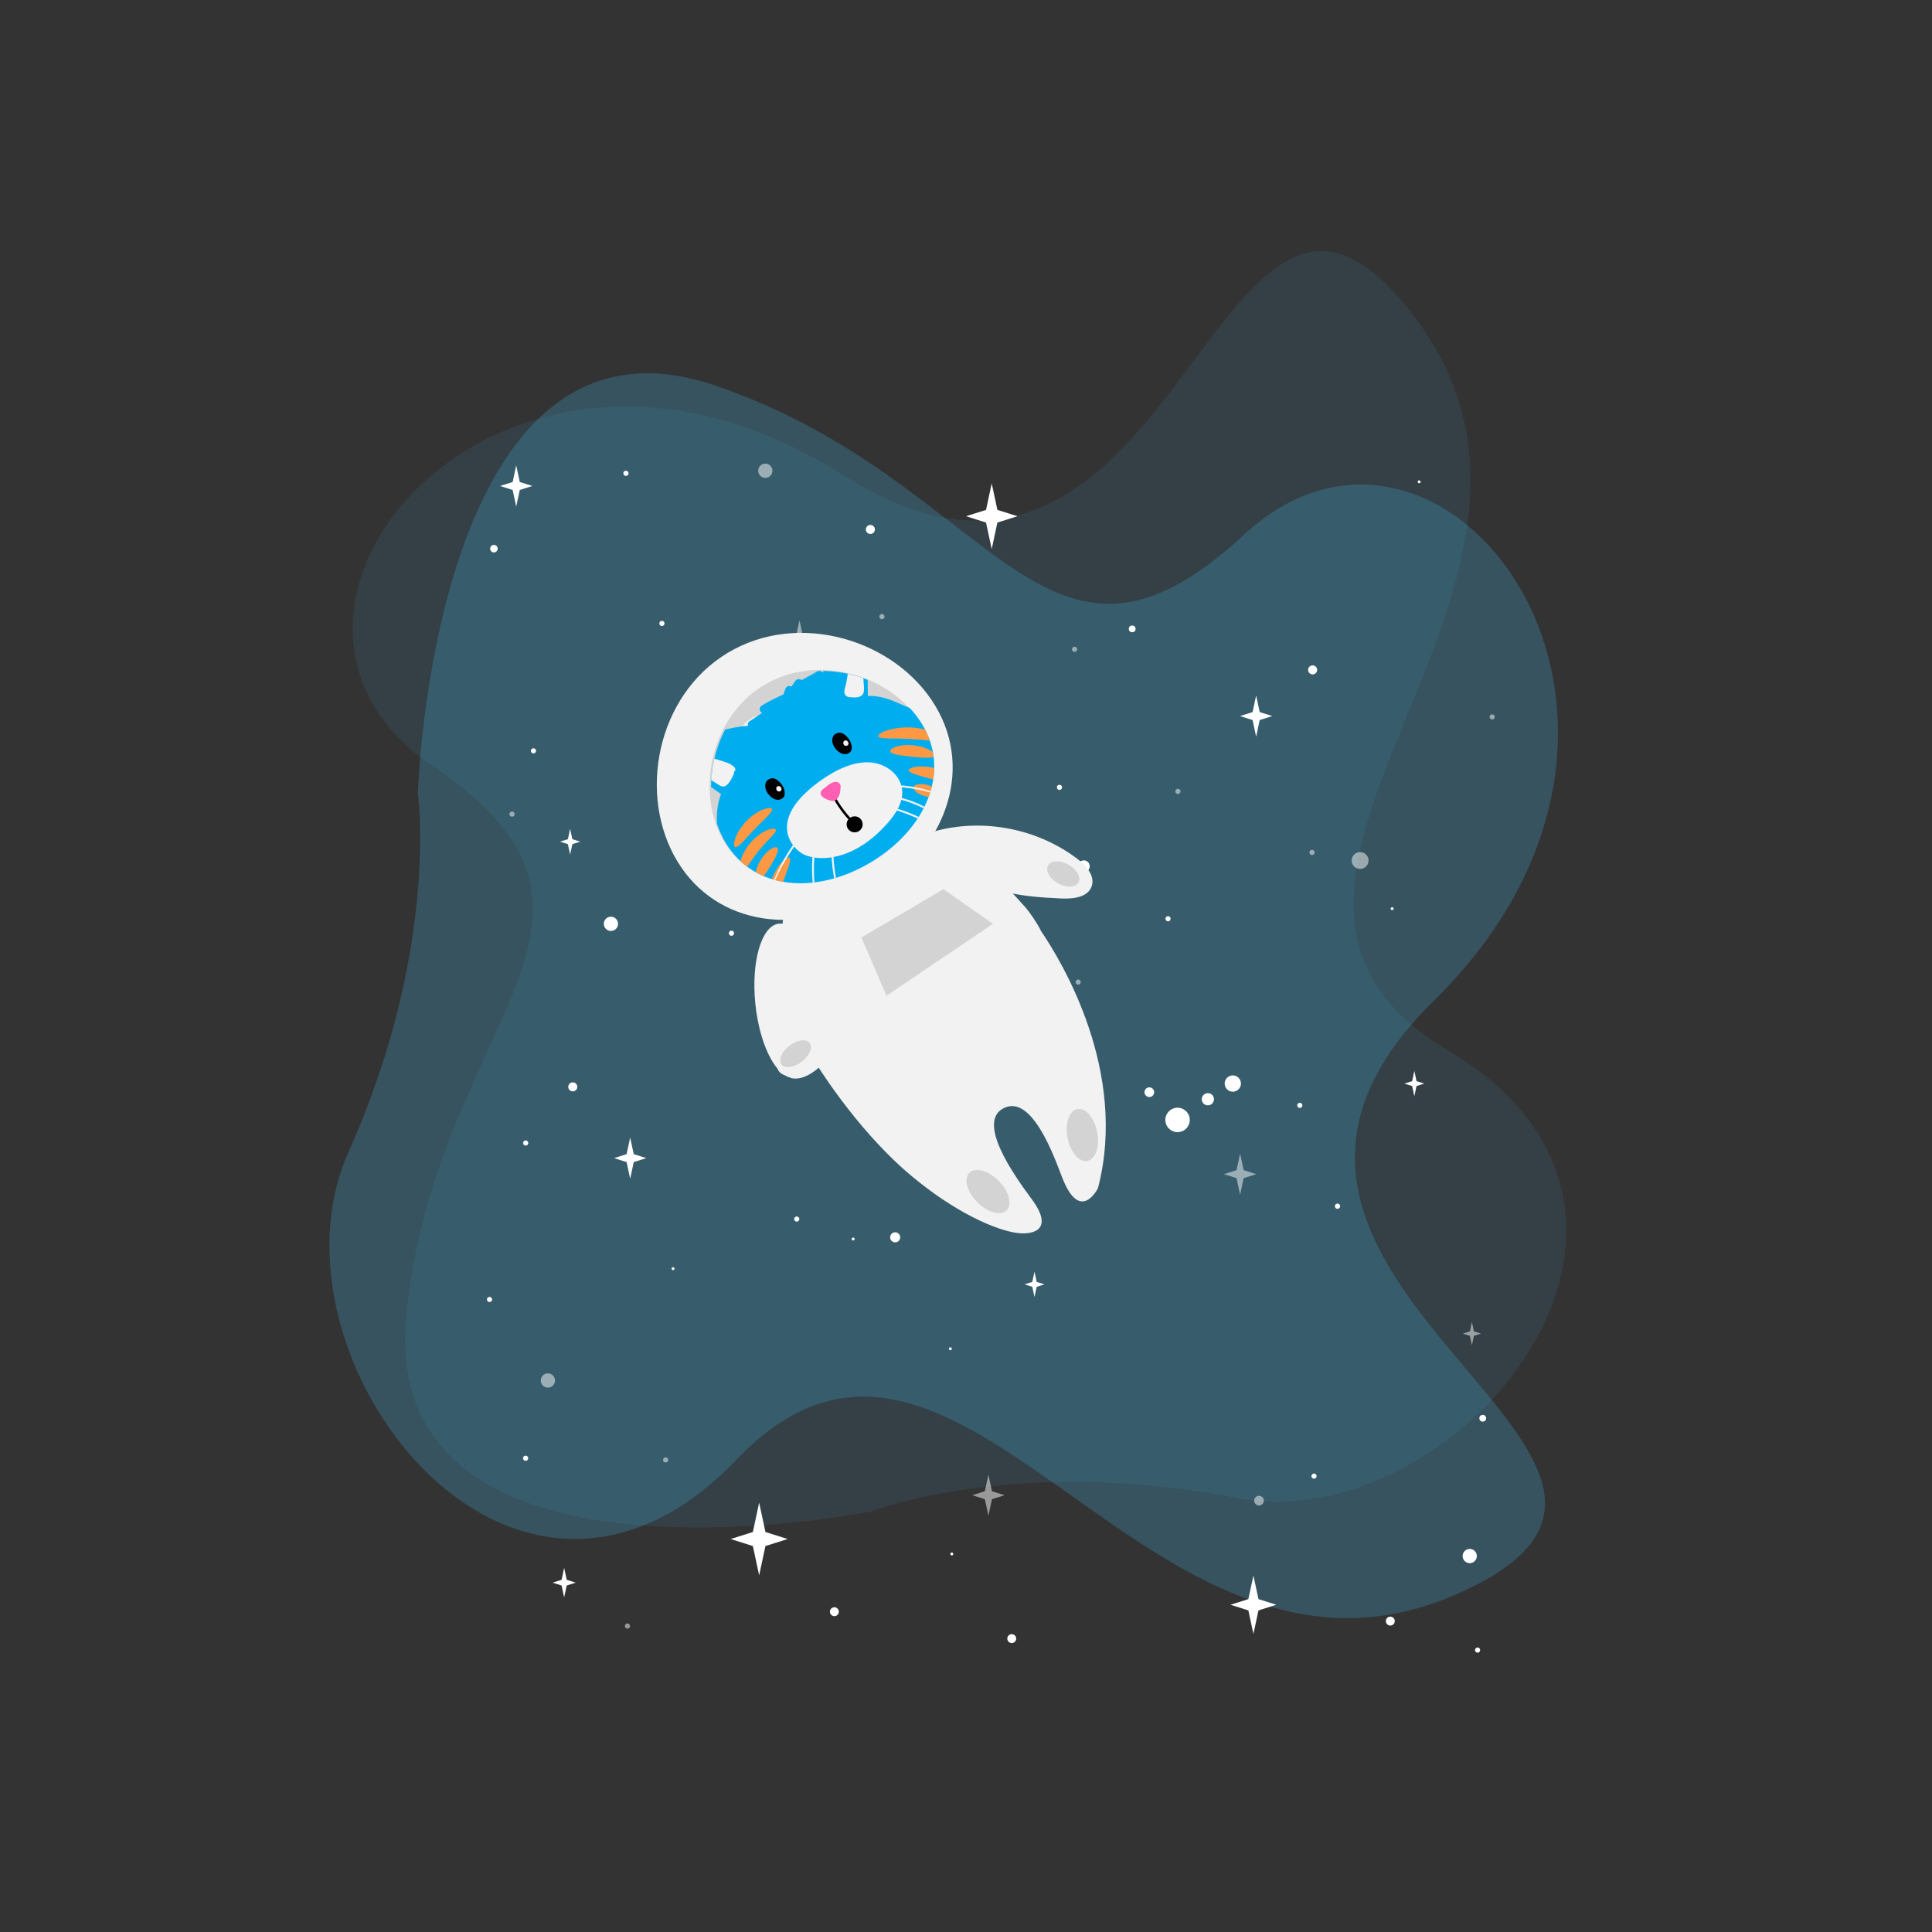 <svg xmlns="http://www.w3.org/2000/svg" xmlns:xlink="http://www.w3.org/1999/xlink" version="1.1" id="Layer_1" x="0px" y="0px" viewBox="0 0 1080 1080" enable-background="new 0 0 1080 1080" xml:space="preserve">
<rect x="0" y="0" width="1080" height="1080" fill="#333333" stroke="none"/>
<path xmlns="http://www.w3.org/2000/svg" opacity="0.25" fill="#41B4E6" d="M233.576,443.312c0,0,8.723-281.066,165.723-227.959s183.553,187.915,295.894,83.745  s267.574,102.16,106.213,260.442s185.872,256.324,12.255,331.898S536.936,685.14,411.809,815.863s-268.106-57.574-217.042-171.766  S233.576,443.312,233.576,443.312z"/>
<path xmlns="http://www.w3.org/2000/svg" opacity="0.1" fill="#41B4E6" d="M486.691,844.985c0,0-275.735,55.175-259.575-109.774s141.448-221.351,14.537-307.173  s38.889-283.761,229.61-162.451s207.554-239.107,320.494-87.123S653.51,494.728,809.181,586.989s4.658,274.178-118.133,250.31  C568.257,813.432,486.691,844.985,486.691,844.985z"/>
<g xmlns="http://www.w3.org/2000/svg">
	<path fill="#FFFFFF" d="M609.161,484.247c0-1.817-1.473-3.29-3.29-3.29c-1.817,0-3.29,1.473-3.29,3.29   c0,1.817,1.473,3.29,3.29,3.29C607.689,487.537,609.161,486.064,609.161,484.247z"/>
	<path fill="#FFFFFF" d="M568.062,915.988c0-1.375-1.115-2.49-2.49-2.49c-1.375,0-2.489,1.115-2.489,2.49   c0,1.375,1.115,2.489,2.489,2.489C566.947,918.477,568.062,917.363,568.062,915.988z"/>
	<path fill="#FFFFFF" d="M446.016,595.287c0-3.25-2.634-5.885-5.884-5.885c-3.25,0-5.884,2.635-5.884,5.885   c0,3.25,2.634,5.884,5.884,5.884C443.382,601.171,446.016,598.537,446.016,595.287z"/>
	<path fill="#FFFFFF" d="M825.568,869.84c0-2.2-1.783-3.983-3.983-3.983c-2.2,0-3.983,1.783-3.983,3.983   c0,2.199,1.783,3.983,3.983,3.983C823.785,873.823,825.568,872.039,825.568,869.84z"/>
	<path opacity="0.5" fill="#FFFFFF" d="M765.029,481.038c0-2.605-2.111-4.716-4.716-4.716c-2.604,0-4.716,2.111-4.716,4.716   s2.112,4.716,4.716,4.716C762.918,485.754,765.029,483.642,765.029,481.038z"/>
	<path fill="#FFFFFF" d="M345.498,516.426c0-2.2-1.783-3.983-3.983-3.983c-2.199,0-3.983,1.783-3.983,3.983   c0,2.2,1.783,3.983,3.983,3.983C343.715,520.409,345.498,518.625,345.498,516.426z"/>
	<path fill="#FFFFFF" d="M446.832,681.468c0-0.797-0.646-1.443-1.443-1.443c-0.797,0-1.442,0.646-1.442,1.443   c0,0.797,0.646,1.442,1.442,1.442C446.186,682.91,446.832,682.264,446.832,681.468z"/>
	<circle fill="#FFFFFF" cx="828.863" cy="792.81" r="1.893"/>
	<circle fill="#FFFFFF" cx="632.903" cy="351.553" r="1.893"/>
	<path fill="#FFFFFF" d="M275.09,726.412c0-0.797-0.646-1.442-1.443-1.442c-0.796,0-1.442,0.646-1.442,1.442   c0,0.797,0.646,1.442,1.442,1.442C274.444,727.854,275.09,727.208,275.09,726.412z"/>
	<path fill="#FFFFFF" d="M295.311,638.954c0-0.797-0.646-1.442-1.443-1.442c-0.796,0-1.442,0.646-1.442,1.442   c0,0.797,0.646,1.442,1.442,1.442C294.665,640.396,295.311,639.75,295.311,638.954z"/>
	<path fill="#FFFFFF" d="M549.807,467.363c-0.012-0.796-0.667-1.432-1.464-1.421c-0.796,0.012-1.432,0.668-1.42,1.464   c0.012,0.796,0.667,1.432,1.464,1.42C549.183,468.815,549.819,468.159,549.807,467.363z"/>
	<path fill="#FFFFFF" d="M299.646,419.708c-0.012-0.797-0.667-1.432-1.464-1.421c-0.797,0.012-1.432,0.668-1.42,1.464   c0.012,0.797,0.667,1.432,1.464,1.42C299.022,421.16,299.658,420.505,299.646,419.708z"/>
	<path opacity="0.5" fill="#FFFFFF" d="M494.458,344.684c0-0.797-0.646-1.443-1.442-1.443c-0.797,0-1.442,0.646-1.442,1.443   c0,0.797,0.646,1.442,1.442,1.442C493.812,346.126,494.458,345.481,494.458,344.684z"/>
	<path opacity="0.5" fill="#FFFFFF" d="M604.128,548.749c-0.145-0.783-0.897-1.301-1.681-1.156   c-0.783,0.145-1.301,0.897-1.156,1.681c0.145,0.784,0.897,1.301,1.681,1.156C603.755,550.284,604.273,549.532,604.128,548.749z"/>
	<path fill="#FFFFFF" d="M654.383,513.582c0-0.797-0.646-1.442-1.443-1.442c-0.796,0-1.442,0.646-1.442,1.442   c0,0.796,0.646,1.442,1.442,1.442C653.737,515.024,654.383,514.378,654.383,513.582z"/>
	<path opacity="0.5" fill="#FFFFFF" d="M835.569,400.763c0-0.796-0.646-1.442-1.442-1.442c-0.797,0-1.442,0.646-1.442,1.442   c0,0.797,0.646,1.442,1.442,1.442C834.923,402.205,835.569,401.56,835.569,400.763z"/>
	<path opacity="0.5" fill="#FFFFFF" d="M602.128,362.969c0-0.797-0.646-1.442-1.442-1.442c-0.797,0-1.443,0.646-1.443,1.442   s0.646,1.442,1.443,1.442C601.482,364.411,602.128,363.765,602.128,362.969z"/>
	<path opacity="0.5" fill="#FFFFFF" d="M567.497,534.454c0-0.797-0.646-1.442-1.442-1.442c-0.797,0-1.443,0.646-1.443,1.442   c0,0.797,0.646,1.442,1.443,1.442C566.852,535.896,567.497,535.25,567.497,534.454z"/>
	<path opacity="0.5" fill="#FFFFFF" d="M734.88,476.507c0-0.797-0.646-1.442-1.442-1.442c-0.797,0-1.443,0.646-1.443,1.442   c0,0.797,0.646,1.442,1.443,1.442C734.234,477.949,734.88,477.304,734.88,476.507z"/>
	<path fill="#FFFFFF" d="M489.071,295.971c0-1.394-1.13-2.524-2.524-2.524s-2.524,1.13-2.524,2.524c0,1.394,1.13,2.524,2.524,2.524   S489.071,297.365,489.071,295.971z"/>
	<path fill="#FFFFFF" d="M322.716,607.554c0-1.394-1.13-2.524-2.525-2.524s-2.524,1.13-2.524,2.524c0,1.394,1.13,2.524,2.524,2.524   S322.716,608.948,322.716,607.554z"/>
	<path fill="#FFFFFF" d="M728.037,617.91c0-0.797-0.646-1.442-1.443-1.442c-0.797,0-1.442,0.646-1.442,1.442   s0.646,1.442,1.442,1.442C727.391,619.352,728.037,618.706,728.037,617.91z"/>
	<path opacity="0.5" fill="#FFFFFF" d="M659.914,442.408c0-0.797-0.646-1.442-1.442-1.442c-0.797,0-1.443,0.646-1.443,1.442   s0.646,1.442,1.443,1.442C659.268,443.85,659.914,443.204,659.914,442.408z"/>
	<path fill="#FFFFFF" d="M410.34,521.683c0-0.797-0.646-1.442-1.442-1.442c-0.797,0-1.442,0.646-1.442,1.442   c0,0.797,0.646,1.442,1.442,1.442C409.694,523.125,410.34,522.48,410.34,521.683z"/>
	<path fill="#FFFFFF" d="M371.475,348.499c0-0.797-0.646-1.442-1.442-1.442c-0.797,0-1.442,0.646-1.442,1.442   c0,0.796,0.646,1.442,1.442,1.442C370.829,349.941,371.475,349.296,371.475,348.499z"/>
	<path opacity="0.5" fill="#FFFFFF" d="M287.667,455.089c0-0.797-0.646-1.443-1.442-1.443c-0.797,0-1.442,0.646-1.442,1.443   c0,0.796,0.646,1.442,1.442,1.442C287.021,456.532,287.667,455.886,287.667,455.089z"/>
	<circle fill="#FFFFFF" cx="531.26" cy="753.95" r="0.811"/>
	<path fill="#FFFFFF" d="M503.22,691.672c0-1.552-1.259-2.811-2.811-2.811c-1.552,0-2.811,1.258-2.811,2.811   c0,1.552,1.258,2.811,2.811,2.811C501.962,694.483,503.22,693.225,503.22,691.672z"/>
	<path fill="#FFFFFF" d="M447.428,460.713c0-1.553-1.258-2.811-2.81-2.811c-1.552,0-2.811,1.258-2.811,2.811   c0,1.552,1.258,2.81,2.811,2.81C446.169,463.523,447.428,462.265,447.428,460.713z"/>
	<path fill="#FFFFFF" d="M278.205,306.712c0-1.164-0.944-2.108-2.108-2.108c-1.164,0-2.108,0.944-2.108,2.108   c0,1.164,0.944,2.108,2.108,2.108C277.261,308.82,278.205,307.876,278.205,306.712z"/>
	<path fill="#FFFFFF" d="M749.154,674.266c0-0.814-0.66-1.473-1.473-1.473c-0.814,0-1.474,0.66-1.474,1.473   c0,0.814,0.66,1.474,1.474,1.474C748.494,675.739,749.154,675.08,749.154,674.266z"/>
	<path fill="#FFFFFF" d="M295.265,815.172c0-0.797-0.646-1.442-1.442-1.442c-0.797,0-1.442,0.646-1.442,1.442   c0,0.797,0.646,1.443,1.442,1.443C294.619,816.614,295.265,815.968,295.265,815.172z"/>
	<polygon fill="#FFFFFF" points="791.85,607.096 790.625,612.811 789.4,607.096 785.075,605.73 789.4,604.365 790.625,598.649    791.85,604.365 796.175,605.73  "/>
	<polygon fill="#FFFFFF" points="403.33,421.859 400.156,436.673 396.981,421.859 385.771,418.321 396.981,414.783 400.156,399.969    403.33,414.783 414.54,418.321  "/>
	<polygon fill="#FFFFFF" points="557.547,292.11 554.373,306.924 551.198,292.11 539.988,288.572 551.198,285.034 554.373,270.22    557.547,285.034 568.757,288.572  "/>
	<polygon opacity="0.5" fill="#FFFFFF" points="448.894,360.456 446.903,369.745 444.913,360.456 437.884,358.238 444.913,356.02    446.903,346.731 448.894,356.02 455.922,358.238  "/>
	<polygon fill="#FFFFFF" points="290.558,273.885 288.568,283.174 286.577,273.885 279.549,271.667 286.577,269.448 288.568,260.16    290.558,269.448 297.586,271.667  "/>
	<polygon fill="#FFFFFF" points="704.179,402.507 702.189,411.795 700.198,402.507 693.17,400.288 700.198,398.07 702.189,388.782    704.179,398.07 711.208,400.288  "/>
	<polygon fill="#FFFFFF" points="319.947,471.882 318.703,477.688 317.459,471.882 313.066,470.496 317.459,469.109    318.703,463.304 319.947,469.109 324.339,470.496  "/>
	<polygon fill="#FFFFFF" points="354.261,649.613 352.27,658.901 350.28,649.613 343.251,647.395 350.28,645.177 352.27,635.888    354.261,645.177 361.289,647.395  "/>
	<polygon fill="#FFFFFF" points="427.889,864.244 424.371,880.656 420.854,864.244 408.435,860.324 420.854,856.404    424.371,839.991 427.889,856.404 440.307,860.324  "/>
	<polygon opacity="0.5" fill="#FFFFFF" points="695.216,658.576 693.225,667.864 691.235,658.576 684.206,656.358 691.235,654.139    693.225,644.851 695.216,654.139 702.244,656.358  "/>
	<polygon fill="#FFFFFF" points="316.793,886.302 315.364,892.967 313.936,886.302 308.893,884.71 313.936,883.118 315.364,876.453    316.793,883.118 321.836,884.71  "/>
	<path fill="#FFFFFF" d="M468.908,900.953c0-1.375-1.114-2.489-2.489-2.489c-1.375,0-2.489,1.114-2.489,2.489   c0,1.375,1.115,2.489,2.489,2.489C467.794,903.442,468.908,902.328,468.908,900.953z"/>
	<path fill="#FFFFFF" d="M779.679,906.21c0-1.375-1.115-2.489-2.49-2.489c-1.375,0-2.489,1.115-2.489,2.489   c0,1.375,1.115,2.489,2.489,2.489C778.564,908.7,779.679,907.585,779.679,906.21z"/>
	<path opacity="0.5" fill="#FFFFFF" d="M310.264,771.706c0-2.2-1.783-3.983-3.983-3.983s-3.983,1.783-3.983,3.983   c0,2.2,1.783,3.983,3.983,3.983S310.264,773.905,310.264,771.706z"/>
	<path opacity="0.5" fill="#FFFFFF" d="M431.542,264.592c0.793-2.052-0.227-4.358-2.279-5.151c-2.051-0.793-4.358,0.227-5.151,2.278   c-0.793,2.052,0.227,4.358,2.278,5.152C428.443,267.664,430.749,266.644,431.542,264.592z"/>
	<path opacity="0.5" fill="#FFFFFF" d="M352.198,908.978c0-0.797-0.646-1.442-1.442-1.442c-0.797,0-1.442,0.646-1.442,1.442   c0,0.797,0.646,1.442,1.442,1.442C351.552,910.421,352.198,909.775,352.198,908.978z"/>
	<path opacity="0.5" fill="#FFFFFF" d="M373.538,816.098c0-0.796-0.646-1.442-1.442-1.442c-0.796,0-1.442,0.646-1.442,1.442   c0,0.797,0.646,1.443,1.442,1.443C372.892,817.54,373.538,816.894,373.538,816.098z"/>
	<path opacity="0.5" fill="#FFFFFF" d="M706.506,838.88c0-1.494-1.211-2.705-2.704-2.705c-1.494,0-2.704,1.211-2.704,2.705   c0,1.493,1.211,2.704,2.704,2.704C705.296,841.584,706.506,840.373,706.506,838.88z"/>
	<path fill="#FFFFFF" d="M735.988,825.17c0-0.797-0.646-1.442-1.442-1.442c-0.797,0-1.442,0.646-1.442,1.442   c0,0.796,0.646,1.442,1.442,1.442C735.343,826.612,735.988,825.966,735.988,825.17z"/>
	<path fill="#FFFFFF" d="M593.699,440.13c0-0.797-0.646-1.442-1.442-1.442c-0.797,0-1.442,0.646-1.442,1.442   c0,0.797,0.646,1.442,1.442,1.442C593.053,441.572,593.699,440.926,593.699,440.13z"/>
	<path fill="#FFFFFF" d="M466.452,501.724c0-0.988-0.8-1.788-1.788-1.788c-0.987,0-1.787,0.8-1.787,1.788   c0,0.987,0.8,1.787,1.787,1.787C465.652,503.511,466.452,502.711,466.452,501.724z"/>
	<circle fill="#FFFFFF" cx="349.908" cy="264.592" r="1.442"/>
	<path fill="#FFFFFF" d="M477.744,692.614c0-0.448-0.363-0.811-0.811-0.811c-0.448,0-0.811,0.363-0.811,0.811   c0,0.448,0.363,0.811,0.811,0.811C477.381,693.425,477.744,693.062,477.744,692.614z"/>
	<path fill="#FFFFFF" d="M532.883,868.672c0-0.448-0.363-0.811-0.811-0.811c-0.448,0-0.811,0.363-0.811,0.811   c0,0.448,0.363,0.811,0.811,0.811C532.519,869.483,532.883,869.12,532.883,868.672z"/>
	<path fill="#FFFFFF" d="M794.13,269.328c0-0.448-0.363-0.811-0.811-0.811c-0.448,0-0.811,0.363-0.811,0.811   c0,0.448,0.363,0.811,0.811,0.811C793.767,270.139,794.13,269.776,794.13,269.328z"/>
	<path fill="#FFFFFF" d="M779.033,507.948c0-0.448-0.363-0.811-0.811-0.811c-0.448,0-0.812,0.363-0.812,0.811   c0,0.448,0.363,0.811,0.812,0.811C778.67,508.76,779.033,508.397,779.033,507.948z"/>
	<path fill="#FFFFFF" d="M377.043,709.197c0-0.448-0.363-0.811-0.812-0.811c-0.448,0-0.811,0.363-0.811,0.811   c0,0.448,0.363,0.811,0.811,0.811C376.679,710.008,377.043,709.645,377.043,709.197z"/>
	<path fill="#FFFFFF" d="M827.427,922.414c0-0.797-0.646-1.443-1.442-1.443c-0.797,0-1.442,0.646-1.442,1.443   c0,0.796,0.646,1.442,1.442,1.442C826.781,923.856,827.427,923.21,827.427,922.414z"/>
	<path fill="#FFFFFF" d="M645.185,610.546c0-1.494-1.211-2.704-2.705-2.704c-1.494,0-2.704,1.211-2.704,2.704   c0,1.494,1.211,2.705,2.704,2.705C643.975,613.251,645.185,612.04,645.185,610.546z"/>
	<polygon fill="#FFFFFF" points="579.509,719.325 578.284,725.04 577.059,719.325 572.734,717.959 577.059,716.594 578.284,710.878    579.509,716.594 583.834,717.959  "/>
	<polygon fill="#FFFFFF" points="496.044,624.697 494.819,630.413 493.594,624.697 489.269,623.332 493.594,621.967    494.819,616.251 496.044,621.967 500.369,623.332  "/>
	<polygon opacity="0.5" fill="#FFFFFF" points="554.518,838.059 552.528,847.348 550.537,838.059 543.508,835.841 550.537,833.622    552.528,824.334 554.518,833.622 561.546,835.841  "/>
	<polygon fill="#FFFFFF" points="703.496,900.223 700.669,913.417 697.841,900.223 687.858,897.072 697.841,893.921    700.669,880.727 703.496,893.921 713.48,897.072  "/>
	<polygon opacity="0.5" fill="#FFFFFF" points="823.922,746.744 822.801,751.975 821.68,746.744 817.723,745.496 821.68,744.246    822.801,739.016 823.922,744.246 827.879,745.496  "/>
	<path fill="#FFFFFF" d="M736.298,374.476c0-1.394-1.13-2.524-2.524-2.524c-1.394,0-2.524,1.13-2.524,2.524   c0,1.394,1.13,2.524,2.524,2.524C735.168,377,736.298,375.87,736.298,374.476z"/>
	<g>
		<path fill="#FFFFFF" d="M665.007,624.933c0.618,3.722-1.898,7.239-5.62,7.857c-3.722,0.618-7.239-1.898-7.857-5.62    c-0.618-3.722,1.898-7.239,5.62-7.857C660.871,618.695,664.389,621.211,665.007,624.933z"/>
		<path fill="#FFFFFF" d="M678.576,613.921c0.309,1.861-0.949,3.62-2.81,3.929c-1.861,0.309-3.62-0.949-3.929-2.81    c-0.309-1.861,0.949-3.62,2.81-3.929C676.508,610.802,678.267,612.06,678.576,613.921z"/>
		<path fill="#FFFFFF" d="M693.641,604.969c0.412,2.481-1.266,4.826-3.747,5.238c-2.481,0.412-4.826-1.265-5.238-3.747    c-0.412-2.481,1.265-4.826,3.747-5.238C690.883,600.81,693.229,602.488,693.641,604.969z"/>
	</g>
</g>
<rect xmlns="http://www.w3.org/2000/svg" x="0" fill="none" width="1080" height="1080"/>
<g xmlns="http://www.w3.org/2000/svg">
	<g>
		<g>
			<g>
				<path fill="#F2F2F2" d="M522.556,464.656c27.16-7.431,57.652-1.452,79.995,15.686c4.841,3.714,9.755,9.504,7.661,15.235      c-2.268,6.208-10.595,6.994-17.197,6.67c-11.952-0.587-24.049-1.318-35.446-4.964c-11.398-3.646-22.195-10.561-28.13-20.952"/>
			</g>
			<path fill="#F2F2F2" d="M466.02,463.476c-36.498,22.002-36.429,86.989-12.207,127.169c0.41,0.68,0.842,1.329,1.264,1.992     l-0.079-0.026c0,0,22.532,37.613,53.409,63.806c25.482,21.617,48.925,31.517,60.535,32.861c9.22,1.068,20.253-2.169,7.799-18.946     c-9.91-13.35-31.211-43.347-15.502-50.951c15.709-7.604,28.032,27.183,32.467,38.7c10.121,26.279,20.06,6.121,20.06,6.121     c16.979-65.277-20.199-126.648-31.741-143.6c-2.034-4.183-5.938-10.114-9.102-13.716     C544.991,475.089,502.518,441.474,466.02,463.476z"/>
			<polygon fill="#D3D3D3" points="481.538,524.056 527.374,497.053 555.056,516.425 495.564,556.605    "/>
			<path fill="#F2F2F2" d="M522.77,394.456c-22.167-36.772-76.237-53.464-116.054-29.462     c-39.817,24.003-50.302,79.611-28.134,116.383c22.167,36.772,69.548,42.367,109.364,18.365     C527.762,475.739,544.937,431.228,522.77,394.456z"/>
			<path fill="#D3D3D3" d="M514.705,404.372c-16.11-26.723-57.408-39.61-87.744-21.323c-30.336,18.288-38.223,60.825-22.114,87.548     c16.11,26.723,51.027,29.026,81.363,10.738C516.547,463.048,530.815,431.095,514.705,404.372z"/>
			<path fill="#F2F2F2" d="M442.852,407.469c-4.279-7.098-15.249-10.521-23.307-5.664c-8.058,4.858-10.153,16.157-5.874,23.255     c4.279,7.098,13.554,7.71,21.612,2.852C443.342,423.055,447.131,414.567,442.852,407.469z"/>
			<path fill="#F2F2F2" d="M423.945,442.102c-2.014-3.34-7.176-4.951-10.968-2.665c-3.792,2.286-4.778,7.603-2.764,10.944     c2.014,3.341,6.378,3.628,10.17,1.342C424.175,449.437,425.958,445.443,423.945,442.102z"/>
			<g>
				<path fill="#F2F2F2" d="M472.465,566.844c-1.972-3.764-7.616-2.436-11.44-0.582c-1,0.485-2.003,0.977-3.003,1.476      c-0.018-3.254-0.194-6.628-0.55-10.085c-2.455-23.824-12.328-42.325-22.052-41.323c-9.724,1.002-15.617,21.127-13.162,44.951      c2.268,22.007,10.866,39.435,19.829,41.181l0.068,0.188c11.86,2.939,28.426-16.842,30.669-31.115      C473.071,569.958,473.206,568.258,472.465,566.844z"/>
			</g>
			<path fill="#D3D3D3" d="M558.285,660.147c5.738,5.793,7.706,13.148,4.394,16.427c-3.311,3.28-10.647,1.243-16.385-4.55     c-5.738-5.793-7.706-13.148-4.394-16.427C545.211,652.317,552.547,654.354,558.285,660.147z"/>
			<path fill="#D3D3D3" d="M441.286,584.557c4.331-3.33,9.385-4.022,11.288-1.546c1.903,2.476-0.065,7.182-4.396,10.511     c-4.331,3.33-9.385,4.022-11.288,1.546C434.987,592.593,436.955,587.887,441.286,584.557z"/>
			<path fill="#D3D3D3" d="M597.302,483.35c4.701,2.638,7.198,7.117,5.578,10.005c-1.621,2.888-6.745,3.09-11.446,0.452     c-4.701-2.638-7.198-7.117-5.578-10.005C587.477,480.915,592.601,480.712,597.302,483.35z"/>
			
				<ellipse transform="matrix(0.982 -0.191 0.191 0.982 -109.804 126.76)" fill="#D3D3D3" cx="604.523" cy="634.598" rx="8.439" ry="14.763"/>
		</g>
		<g>
			<defs>
				<path id="SVGID_1_" d="M515.534,404.933c-16.11-26.723-57.408-39.61-87.744-21.323c-30.336,18.288-38.223,60.825-22.114,87.548      c16.11,26.723,51.027,29.026,81.363,10.738C517.376,463.609,531.644,431.656,515.534,404.933z"/>
			</defs>
			<clipPath id="SVGID_2_">
				<use xmlns:xlink="http://www.w3.org/1999/xlink" xlink:href="#SVGID_1_" overflow="visible"/>
			</clipPath>
			<g clip-path="url(#SVGID_2_)">
				<path fill="#00aef0" d="M414.51,497.728c1.42-1.314,2.232-3.08,3.265-4.651c0.604,1.506,0.779,3.311,1.175,4.758      c0.512,1.872,1.123,3.729,1.802,5.547c1.518,4.064,3.533,8.043,6.04,11.587c0.872,1.233,3.031,1.331,3.91,0.031      c1.81-2.68,2.643-5.648,3.99-8.549c1.145-2.463,2.739-4.732,4.469-6.871c0.199,0.915,0.34,1.848,0.524,2.756      c0.354,1.747,2.406,2.869,3.94,1.639c0.742-0.595,6.566-4.987,8.637-6.867c0.13,0.097,0.248,0.182,0.317,0.235      c0.773,0.603,1.61,1.142,2.579,1.353c3.588,0.781,7.182-2.104,9.678-4.805c0.72,0.366,1.417,0.645,2.462,0.473      c1.812-0.298,2.313-1.624,3.572-2.633c2.845-2.28,7.294,2.067,10.41-0.6c1.314-1.124,1.299-3.063,2.419-4.37      c2.313-2.698,3.601-0.614,6.259-1.38c2.181-0.628,2.953-2.561,3.475-4.602c4.063-2.013,13.769-6.101,12.771-10.859      c0.329-0.13,0.658-0.259,0.986-0.389c0.896-0.374,1.854-0.583,2.746-0.977c1.167-0.516,2.368-1.194,3.16-2.227      c1.614-2.106,1.629-4.506,4.448-5.725c2.067-0.894,4.374-1.27,6.502-2.015c1.731-0.607,2.032-3.168,0.578-4.225      c-1.35-0.98-2.853-1.81-4.25-2.765c4.98-2.037,9.922-3.591,15.381-4.306c3.031-0.397,7.746-1.282,6.767-5.38      c-0.79-3.305-4.152-6.407-6.351-8.852c-3.158-3.513-6.888-6.149-10.856-8.509c3.071-0.79,6.273-1.18,9.26-2.34      c1.487-0.578,1.966-2.531,1.021-3.774c-1.865-2.454-4.48-4.121-6.916-5.957c-1.623-1.224-3.267-2.417-5.028-3.437      c-0.121-0.07-0.246-0.134-0.37-0.2c0.791-0.208,1.583-0.418,2.366-0.672c1.703-0.553,2.072-3.235,0.578-4.224      c-6.678-4.422-14.99-6.768-22.267-10.108c-5.913-2.714-12.233-5.13-18.808-4.769c-0.073-2.661-0.109-5.325-0.112-7.995      c-0.005-4.674-0.13-9.349-0.518-14.009c-0.33-3.966-1.238-7.932-1.351-11.902c-0.028-0.994-0.527-1.609-1.197-1.89      c-0.96-0.992-2.573-1.274-3.53,0.2c-0.628,0.967-1.255,1.95-1.884,2.942c-1.121-1.002-3.201-1.076-4.048,0.702      c-0.362,0.758-0.76,1.509-1.18,2.254c-0.853-0.299-1.823-0.116-2.492,0.881c-3.193,4.757-6.632,10.23-8.89,15.747      c-0.765-0.917-2.115-1.394-3.384-0.54c-2.656,1.789-5.659,2.981-8.326,4.728c-0.974-0.724-2.435-0.864-3.462,0.3      c-0.894,1.014-1.597,2.138-2.235,3.301c-1.157-0.596-2.738-0.418-3.414,1.114c-0.465,1.056-0.809,2.147-1.113,3.25      c-4.201,1.954-8.415,3.84-12.318,6.392c-1.732,1.132-1.067,3.176,0.335,4c-2.322,1.556-4.649,3.106-6.993,4.629      c-1.048,0.681-1.214,1.697-0.879,2.578c-4.952,0.209-9.888,1.42-14.696,2.469c-5.267,1.147-11.086,1.111-16.063,3.294      c-1.253,0.55-1.613,1.709-1.388,2.749c-1.967,0.521-3.947,0.985-5.965,1.305c-1.439,0.228-2.073,1.383-2.043,2.517      c-0.051,0.012-0.102,0.026-0.153,0.037c-1.221,0.277-2.411,1.386-2.12,2.775c1.073,5.127,7.998,9.763,12.008,12.445      c3.977,2.659,8.02,5.271,11.861,8.126c1.128,0.838,2.306,1.633,3.483,2.433c-1.939,4.947-2.526,10.335-2.35,15.642      c0.196,5.913,0.912,12.901,3.296,18.353c0.58,1.327,2.576,2.147,3.774,1.021c0.061-0.058,0.122-0.124,0.182-0.192      c-0.012,0.172-0.026,0.347-0.03,0.508c-0.042,1.857-0.05,3.717,0.113,5.567c0.357,4.058,1.342,8.061,2.668,11.904      C411.222,498.113,413.376,498.778,414.51,497.728z"/>
				<path fill="#F2F2F2" d="M378.953,422.588c-0.166-1.027,0.664-2.189,1.731-2.265c5.385-0.385,10.861,1.676,16.021,2.989      c2.541,0.646,4.994,1.498,7.492,2.284c2.372,0.746,4.584,1.497,6.345,3.313c0.91,0.938,0.539,2.017-0.28,2.621      c0.086,0.399,0.06,0.82-0.111,1.198c-0.921,2.028-2.959,6.547-5.521,6.924c-1.269,0.187-2.381-0.626-3.401-1.247      c-1.749-1.066-3.421-2.228-5.221-3.213c-3.521-1.926-7.21-3.547-10.492-5.884C383.31,427.736,379.424,425.5,378.953,422.588z"/>
				<path fill="#F2F2F2" d="M472.294,384.733c2.154-7.278,1.816-15.19,4.534-22.323c0.621-1.63,2.333-3.479,3.807-2.71      c0.857,0.241,1.559,1.004,1.388,1.984c0.297,1.117,0.147,2.363,0.116,3.488c-0.055,2.064-0.019,4.104-0.243,6.157      c0.089,0.987,0.188,1.973,0.311,2.958c0.241,1.929,0.431,3.843,0.487,5.788c0.059,2.047,0.483,4.259,0.212,6.294      c-0.45,3.383-3.658,3.654-6.469,3.457c-1.238-0.087-2.702-0.014-3.627-0.989C471.723,387.691,471.882,386.127,472.294,384.733z"/>
				<path fill="#F2F2F2" d="M459.399,435.873c8.439-5.907,18.446-10.669,28.054-9.576c9.609,1.093,17.769,8.766,16.866,18.178      c-0.58,6.048-4.548,11.732-8.967,16.585c-5.774,6.342-12.695,11.951-20.598,15.345c-7.903,3.394-16.856,4.409-24.277,1.768      C443.718,475.767,426.519,458.89,459.399,435.873z"/>
				<path d="M476.095,457.971c-3.793-4.002-7.02-8.506-9.588-13.385l-1.23,0.647c2.628,4.991,5.928,9.599,9.809,13.693      L476.095,457.971z"/>
				<g>
					<path fill="#F2F2F2" d="M470.896,446.185c0.861-0.987,2.397,0.349,1.535,1.338       C471.569,448.511,470.033,447.174,470.896,446.185z"/>
					<path fill="#F2F2F2" d="M474.539,451.181c0.861-0.987,2.397,0.35,1.534,1.338C475.212,453.507,473.677,452.17,474.539,451.181z       "/>
					<path fill="#F2F2F2" d="M479.413,445.97c0.861-0.988,2.397,0.349,1.534,1.338C480.087,448.296,478.551,446.959,479.413,445.97z       "/>
					<path fill="#F2F2F2" d="M465.008,450.047c0.861-0.987,2.397,0.349,1.534,1.338       C465.681,452.372,464.145,451.036,465.008,450.047z"/>
					<path fill="#F2F2F2" d="M468.553,455.256c0.861-0.988,2.397,0.349,1.534,1.338       C469.227,457.581,467.691,456.244,468.553,455.256z"/>
					<path fill="#F2F2F2" d="M463.065,456.845c0.861-0.987,2.397,0.349,1.534,1.338       C463.738,459.171,462.202,457.835,463.065,456.845z"/>
				</g>
				<path fill="#FF5EB3" d="M458.746,443.58c-0.152-1.486,1.063-2.255,2.103-3.015c0.822-0.601,1.558-1.311,2.379-1.916      c1.867-1.374,5.36-2.852,6.536,0.205c0.271,0.705,0.219,1.499-0.012,2.265c0.104,1.152-0.212,2.352-0.649,3.411      c-0.553,1.341-1.408,2.945-2.998,3.159c-1.402,0.188-3.065-0.491-4.335-1.032C460.47,446.103,458.905,445.143,458.746,443.58z"/>
				<g>
					<path fill="#FF9843" d="M509.337,413.115c-2.447-0.128-4.779-0.191-6.916-0.244c-2.152-0.035-4.092-0.066-5.729-0.092       c-3.302-0.082-5.489-0.325-5.707-1.209c-0.211-0.84,1.647-2.182,5.026-3.293c0.844-0.274,1.779-0.543,2.797-0.756       c1.015-0.243,2.114-0.408,3.275-0.573c2.324-0.285,4.908-0.404,7.612-0.262c2.703,0.159,5.258,0.564,7.536,1.105       c1.136,0.293,2.209,0.579,3.191,0.933c0.988,0.325,1.887,0.696,2.695,1.062c3.235,1.479,4.932,3.019,4.63,3.83       c-0.315,0.854-2.516,0.853-5.806,0.568c-1.629-0.155-3.561-0.339-5.704-0.543C514.107,413.454,511.782,413.259,509.337,413.115       z"/>
					<path fill="#FF9843" d="M501.207,417.319c2.323-0.705,5.659-1.07,9.301-0.705c3.641,0.37,6.837,1.396,8.972,2.552       c2.145,1.156,3.242,2.391,2.967,3.224c-0.281,0.854-1.842,1.166-4.097,1.186c-2.262,0.016-5.23-0.223-8.49-0.556       c-3.26-0.326-6.216-0.686-8.429-1.154c-2.205-0.471-3.672-1.089-3.777-1.982C497.552,419.013,498.875,418.023,501.207,417.319z       "/>
					<path fill="#FF9843" d="M512.303,433.089c-2.622-0.834-4.323-1.629-4.311-2.534c0.01-0.871,1.786-1.692,4.75-1.998       c1.479-0.158,3.245-0.156,5.192,0.025c1.943,0.198,4.066,0.585,6.235,1.208c2.166,0.636,4.166,1.446,5.913,2.32       c1.741,0.89,3.233,1.834,4.398,2.76c2.339,1.846,3.4,3.491,2.941,4.232c-0.475,0.771-2.337,0.531-4.998-0.17       c-1.33-0.357-2.877-0.805-4.567-1.323c-1.687-0.503-3.539-1.056-5.482-1.635c-1.952-0.551-3.811-1.076-5.506-1.555       C515.163,433.951,513.617,433.501,512.303,433.089z"/>
					<path fill="#FF9843" d="M518.845,438.896c4.04,1.09,6.94,3.364,6.477,5.081c-0.463,1.717-4.113,2.225-8.154,1.136       c-4.04-1.089-6.94-3.364-6.477-5.082C511.154,438.315,514.805,437.807,518.845,438.896z"/>
					<path fill="#FF9843" d="M429.617,498.482c0.285-1.955,0.777-4.083,1.521-6.242c0.758-2.155,1.694-4.128,2.684-5.837       c1.009-1.702,2.061-3.145,3.076-4.253c2.026-2.228,3.764-3.163,4.463-2.648c0.732,0.536,0.335,2.379-0.558,4.989       c-0.454,1.305-1.006,2.821-1.631,4.478c-0.608,1.665-1.279,3.475-1.953,5.388c-0.66,1.917-1.258,3.752-1.816,5.435       c-0.539,1.687-1.048,3.219-1.502,4.523c-0.921,2.6-1.754,4.292-2.661,4.257c-0.869-0.03-1.65-1.843-1.854-4.847       C429.279,502.226,429.35,500.442,429.617,498.482z"/>
					<path fill="#FF9843" d="M430.731,484.082c-1.434,2.379-2.829,4.491-4.071,5.993c-1.241,1.494-2.361,2.37-3.214,2.086       c-0.834-0.277-1.231-1.704-0.997-3.818c0.228-2.105,1.133-4.878,2.771-7.593c1.643-2.713,3.678-4.802,5.436-5.982       c1.763-1.189,3.211-1.5,3.844-0.89c0.647,0.623,0.393,2.022-0.354,3.815C433.393,479.491,432.171,481.707,430.731,484.082z"/>
					<path fill="#FF9843" d="M413.63,482.59c0.157-0.762,0.365-1.59,0.671-2.449c0.274-0.875,0.666-1.766,1.089-2.705       c0.891-1.851,2.073-3.798,3.557-5.658c1.498-1.847,3.147-3.42,4.764-4.687c0.827-0.614,1.614-1.189,2.409-1.644       c0.774-0.482,1.538-0.863,2.249-1.18c2.857-1.26,4.889-1.329,5.279-0.563c0.419,0.812-0.788,2.285-2.68,4.301       c-0.474,0.507-0.998,1.039-1.538,1.631c-0.561,0.564-1.118,1.207-1.729,1.845c-1.186,1.316-2.461,2.761-3.737,4.332       c-1.261,1.584-2.399,3.138-3.43,4.578c-0.493,0.733-1,1.415-1.432,2.084c-0.463,0.654-0.869,1.28-1.264,1.851       c-1.563,2.281-2.743,3.776-3.627,3.54C413.379,487.651,413.011,485.651,413.63,482.59z"/>
					<path fill="#FF9843" d="M421.842,463.485c-1.343,1.401-2.595,2.759-3.752,4.002c-1.14,1.255-2.194,2.39-3.109,3.35       c-1.839,1.908-3.25,3.067-4.067,2.673c-0.784-0.374-0.804-2.294,0.18-5.044c0.486-1.375,1.25-2.929,2.264-4.557       c1.03-1.616,2.319-3.298,3.853-4.896c1.544-1.589,3.18-2.936,4.759-4.021c1.592-1.07,3.119-1.888,4.475-2.422       c2.715-1.08,4.634-1.127,5.035-0.357c0.422,0.803-0.687,2.253-2.529,4.158c-0.928,0.948-2.025,2.041-3.239,3.224       C424.508,460.795,423.195,462.095,421.842,463.485z"/>
				</g>
				<g>
					<path d="M475.049,413.958c0.793,1.277,1.393,3.809,0.937,5.241c-0.514,1.616-2.376,2.534-4.065,2.369       c-1.688-0.165-3.182-1.198-4.341-2.436c-1.092-1.165-1.976-2.578-2.254-4.151c-0.278-1.573,0.012-3.442,1.275-4.42       C470.139,407.818,473.47,411.414,475.049,413.958z"/>
					<path fill="#F2F2F2" d="M473.879,416.624c-0.505,0.449-1.334,0.432-1.87,0.02c-1.027-0.789-0.757-2.822,0.725-2.751       C473.999,413.954,474.917,415.702,473.879,416.624z"/>
				</g>
				<g>
					<path d="M437.588,439.458c0.793,1.277,1.393,3.809,0.937,5.241c-0.514,1.616-2.376,2.534-4.065,2.369       c-1.688-0.165-3.182-1.198-4.341-2.436c-1.092-1.165-1.976-2.578-2.254-4.151c-0.278-1.573,0.012-3.442,1.275-4.421       C432.678,433.319,436.008,436.915,437.588,439.458z"/>
					<path fill="#F2F2F2" d="M436.418,442.125c-0.505,0.449-1.334,0.432-1.87,0.02c-1.027-0.789-0.757-2.822,0.725-2.751       C436.537,439.455,437.456,441.202,436.418,442.125z"/>
				</g>
				<g>
					<path fill="#F2F2F2" d="M514.07,441.544c-3.531-0.713-7.459-1.276-11.612-1.494c-4.155-0.177-8.118,0.012-11.701,0.387       c-1.785,0.242-3.489,0.433-5.058,0.764c-0.787,0.154-1.554,0.268-2.279,0.438c-0.724,0.173-1.419,0.339-2.083,0.498       c-1.337,0.284-2.509,0.677-3.555,0.967c-0.521,0.154-1.011,0.282-1.454,0.422c-0.44,0.15-0.842,0.286-1.205,0.409       c-1.452,0.485-2.272,0.722-2.3,0.654c-0.029-0.068,0.738-0.436,2.154-1.045c0.356-0.151,0.751-0.318,1.182-0.501       c0.437-0.171,0.921-0.328,1.437-0.51c1.038-0.348,2.207-0.796,3.546-1.13c0.666-0.182,1.364-0.373,2.091-0.571       c0.729-0.193,1.501-0.329,2.294-0.504c1.583-0.373,3.305-0.601,5.112-0.873c3.627-0.436,7.652-0.657,11.87-0.477       c4.216,0.221,8.202,0.823,11.772,1.6c1.773,0.442,3.466,0.832,5.006,1.353c0.773,0.249,1.529,0.458,2.236,0.719       c0.704,0.267,1.381,0.522,2.027,0.767c1.301,0.46,2.423,1.016,3.423,1.461c0.497,0.23,0.964,0.433,1.383,0.644       c0.412,0.223,0.789,0.427,1.129,0.611c1.352,0.74,2.08,1.179,2.046,1.245c-0.035,0.065-0.829-0.248-2.228-0.869       c-0.35-0.157-0.737-0.332-1.161-0.522c-0.428-0.182-0.904-0.356-1.407-0.558c-1.014-0.389-2.144-0.89-3.448-1.3       c-0.646-0.221-1.322-0.452-2.026-0.693c-0.705-0.238-1.459-0.424-2.227-0.652C517.502,442.305,515.824,441.954,514.07,441.544z       "/>
					<path fill="#F2F2F2" d="M477.766,447.818c0.515,0.02,1.072,0.065,1.672,0.102c1.199,0.089,2.57,0.15,4.072,0.351       c0.753,0.089,1.541,0.182,2.362,0.279c0.821,0.101,1.667,0.261,2.548,0.397c1.765,0.256,3.626,0.668,5.589,1.076       c3.907,0.903,8.157,2.105,12.509,3.688c4.34,1.615,8.356,3.455,11.916,5.299c1.76,0.961,3.443,1.853,4.954,2.803       c0.759,0.466,1.507,0.894,2.198,1.348c0.688,0.459,1.349,0.899,1.98,1.319c1.274,0.821,2.358,1.663,3.329,2.372       c0.482,0.36,0.935,0.688,1.34,1.006c0.397,0.327,0.76,0.626,1.088,0.896c1.302,1.082,1.998,1.706,1.952,1.764       c-0.047,0.058-0.83-0.456-2.205-1.432c-0.343-0.246-0.723-0.518-1.139-0.816c-0.426-0.286-0.888-0.596-1.384-0.929       c-0.998-0.659-2.105-1.451-3.396-2.225c-0.638-0.398-1.306-0.816-2.002-1.251c-0.697-0.432-1.449-0.839-2.211-1.284       c-1.517-0.909-3.201-1.763-4.957-2.692c-3.551-1.779-7.537-3.572-11.833-5.171c-4.308-1.567-8.505-2.784-12.362-3.732       c-1.939-0.431-3.775-0.872-5.519-1.163c-0.87-0.155-1.706-0.333-2.517-0.455c-0.811-0.12-1.591-0.235-2.335-0.345       c-1.485-0.248-2.841-0.361-4.028-0.506c-0.593-0.068-1.147-0.132-1.656-0.19c-0.51-0.043-0.976-0.081-1.397-0.116       c-1.679-0.148-2.609-0.265-2.607-0.339c0.002-0.074,0.937-0.098,2.63-0.078C476.781,447.801,477.251,447.809,477.766,447.818z"/>
					<path fill="#F2F2F2" d="M482.886,445.053c-6.225,0.397-9.998,1.391-10.039,1.191c-0.016-0.064,0.908-0.371,2.62-0.78       c1.711-0.412,4.223-0.872,7.362-1.168c3.137-0.3,6.909-0.376,11.07-0.008c4.158,0.364,8.699,1.217,13.3,2.67       c4.592,1.482,8.786,3.416,12.387,5.528c3.605,2.109,6.635,4.357,9.019,6.419c2.387,2.06,4.168,3.89,5.324,5.217       c1.158,1.325,1.733,2.11,1.684,2.153c-0.149,0.139-2.648-2.857-7.493-6.786c-4.809-3.93-12.188-8.621-21.247-11.508       C497.814,445.087,489.082,444.637,482.886,445.053z"/>
					<path fill="#F2F2F2" d="M469.507,502.859c-0.309-0.892-0.686-1.901-1.013-3.044c-0.171-0.57-0.35-1.167-0.537-1.788       c-0.183-0.623-0.338-1.281-0.516-1.958c-0.37-1.35-0.669-2.816-0.999-4.355c-0.602-3.09-1.114-6.518-1.413-10.142       c-0.276-3.625-0.311-7.092-0.204-10.238c0.084-1.572,0.148-3.067,0.3-4.458c0.069-0.696,0.119-1.37,0.201-2.014       c0.086-0.643,0.169-1.261,0.248-1.851c0.143-1.181,0.356-2.237,0.52-3.166c0.159-0.931,0.336-1.725,0.497-2.37       c0.31-1.293,0.515-1.998,0.587-1.983c0.175,0.035-0.368,2.917-0.851,7.611c-0.056,0.587-0.116,1.202-0.178,1.842       c-0.06,0.64-0.088,1.31-0.138,2.001c-0.112,1.382-0.143,2.862-0.199,4.419c-0.051,3.115,0.013,6.54,0.285,10.123       c0.296,3.582,0.773,6.974,1.315,10.042c0.301,1.528,0.564,2.985,0.893,4.332c0.158,0.674,0.291,1.331,0.452,1.954       c0.162,0.623,0.317,1.22,0.466,1.791c1.217,4.559,2.208,7.319,2.04,7.382c-0.069,0.026-0.383-0.638-0.893-1.866       C470.111,504.509,469.811,503.753,469.507,502.859z"/>
					<path fill="#F2F2F2" d="M455.014,499.99c-0.664-5.144-1.467-12.345-0.891-20.32c0.31-3.981,0.976-7.747,1.924-11.08       c0.947-3.334,2.143-6.235,3.381-8.544c1.233-2.312,2.441-4.062,3.364-5.195c0.919-1.136,1.498-1.701,1.547-1.66       c0.167,0.125-1.985,2.559-4.233,7.198c-1.13,2.309-2.228,5.179-3.105,8.463c-0.878,3.284-1.503,6.984-1.808,10.9       c-0.567,7.85,0.105,15.001,0.575,20.154c0.245,2.573,0.443,4.659,0.581,6.117c0.124,1.447,0.159,2.252,0.086,2.262       c-0.073,0.01-0.249-0.777-0.5-2.208C455.684,504.644,455.356,502.568,455.014,499.99z"/>
					<path fill="#F2F2F2" d="M431.792,494.327c0.212-0.645,0.49-1.427,0.853-2.319c0.358-0.894,0.746-1.923,1.252-3.025       c0.487-1.112,1.03-2.325,1.674-3.6c0.611-1.292,1.344-2.63,2.102-4.045c1.566-2.804,3.411-5.821,5.531-8.863       c2.138-3.03,4.346-5.793,6.448-8.22c1.073-1.196,2.081-2.341,3.087-3.355c0.979-1.039,1.935-1.963,2.814-2.8       c0.864-0.852,1.699-1.566,2.418-2.208c0.715-0.645,1.356-1.173,1.89-1.592c1.06-0.846,1.668-1.286,1.716-1.23       c0.115,0.134-2.125,2.119-5.49,5.569c-0.839,0.865-1.756,1.812-2.699,2.869c-0.97,1.032-1.944,2.189-2.987,3.391       c-2.042,2.44-4.203,5.192-6.319,8.192c-2.099,3.012-3.951,5.981-5.549,8.733c-0.775,1.389-1.53,2.7-2.17,3.963       c-0.672,1.246-1.25,2.432-1.778,3.515c-2.097,4.339-3.2,7.121-3.365,7.059C431.151,496.334,431.358,495.613,431.792,494.327z"/>
				</g>
			</g>
		</g>
	</g>
	<circle cx="477.749" cy="460.814" r="4.485"/>
</g>
</svg>